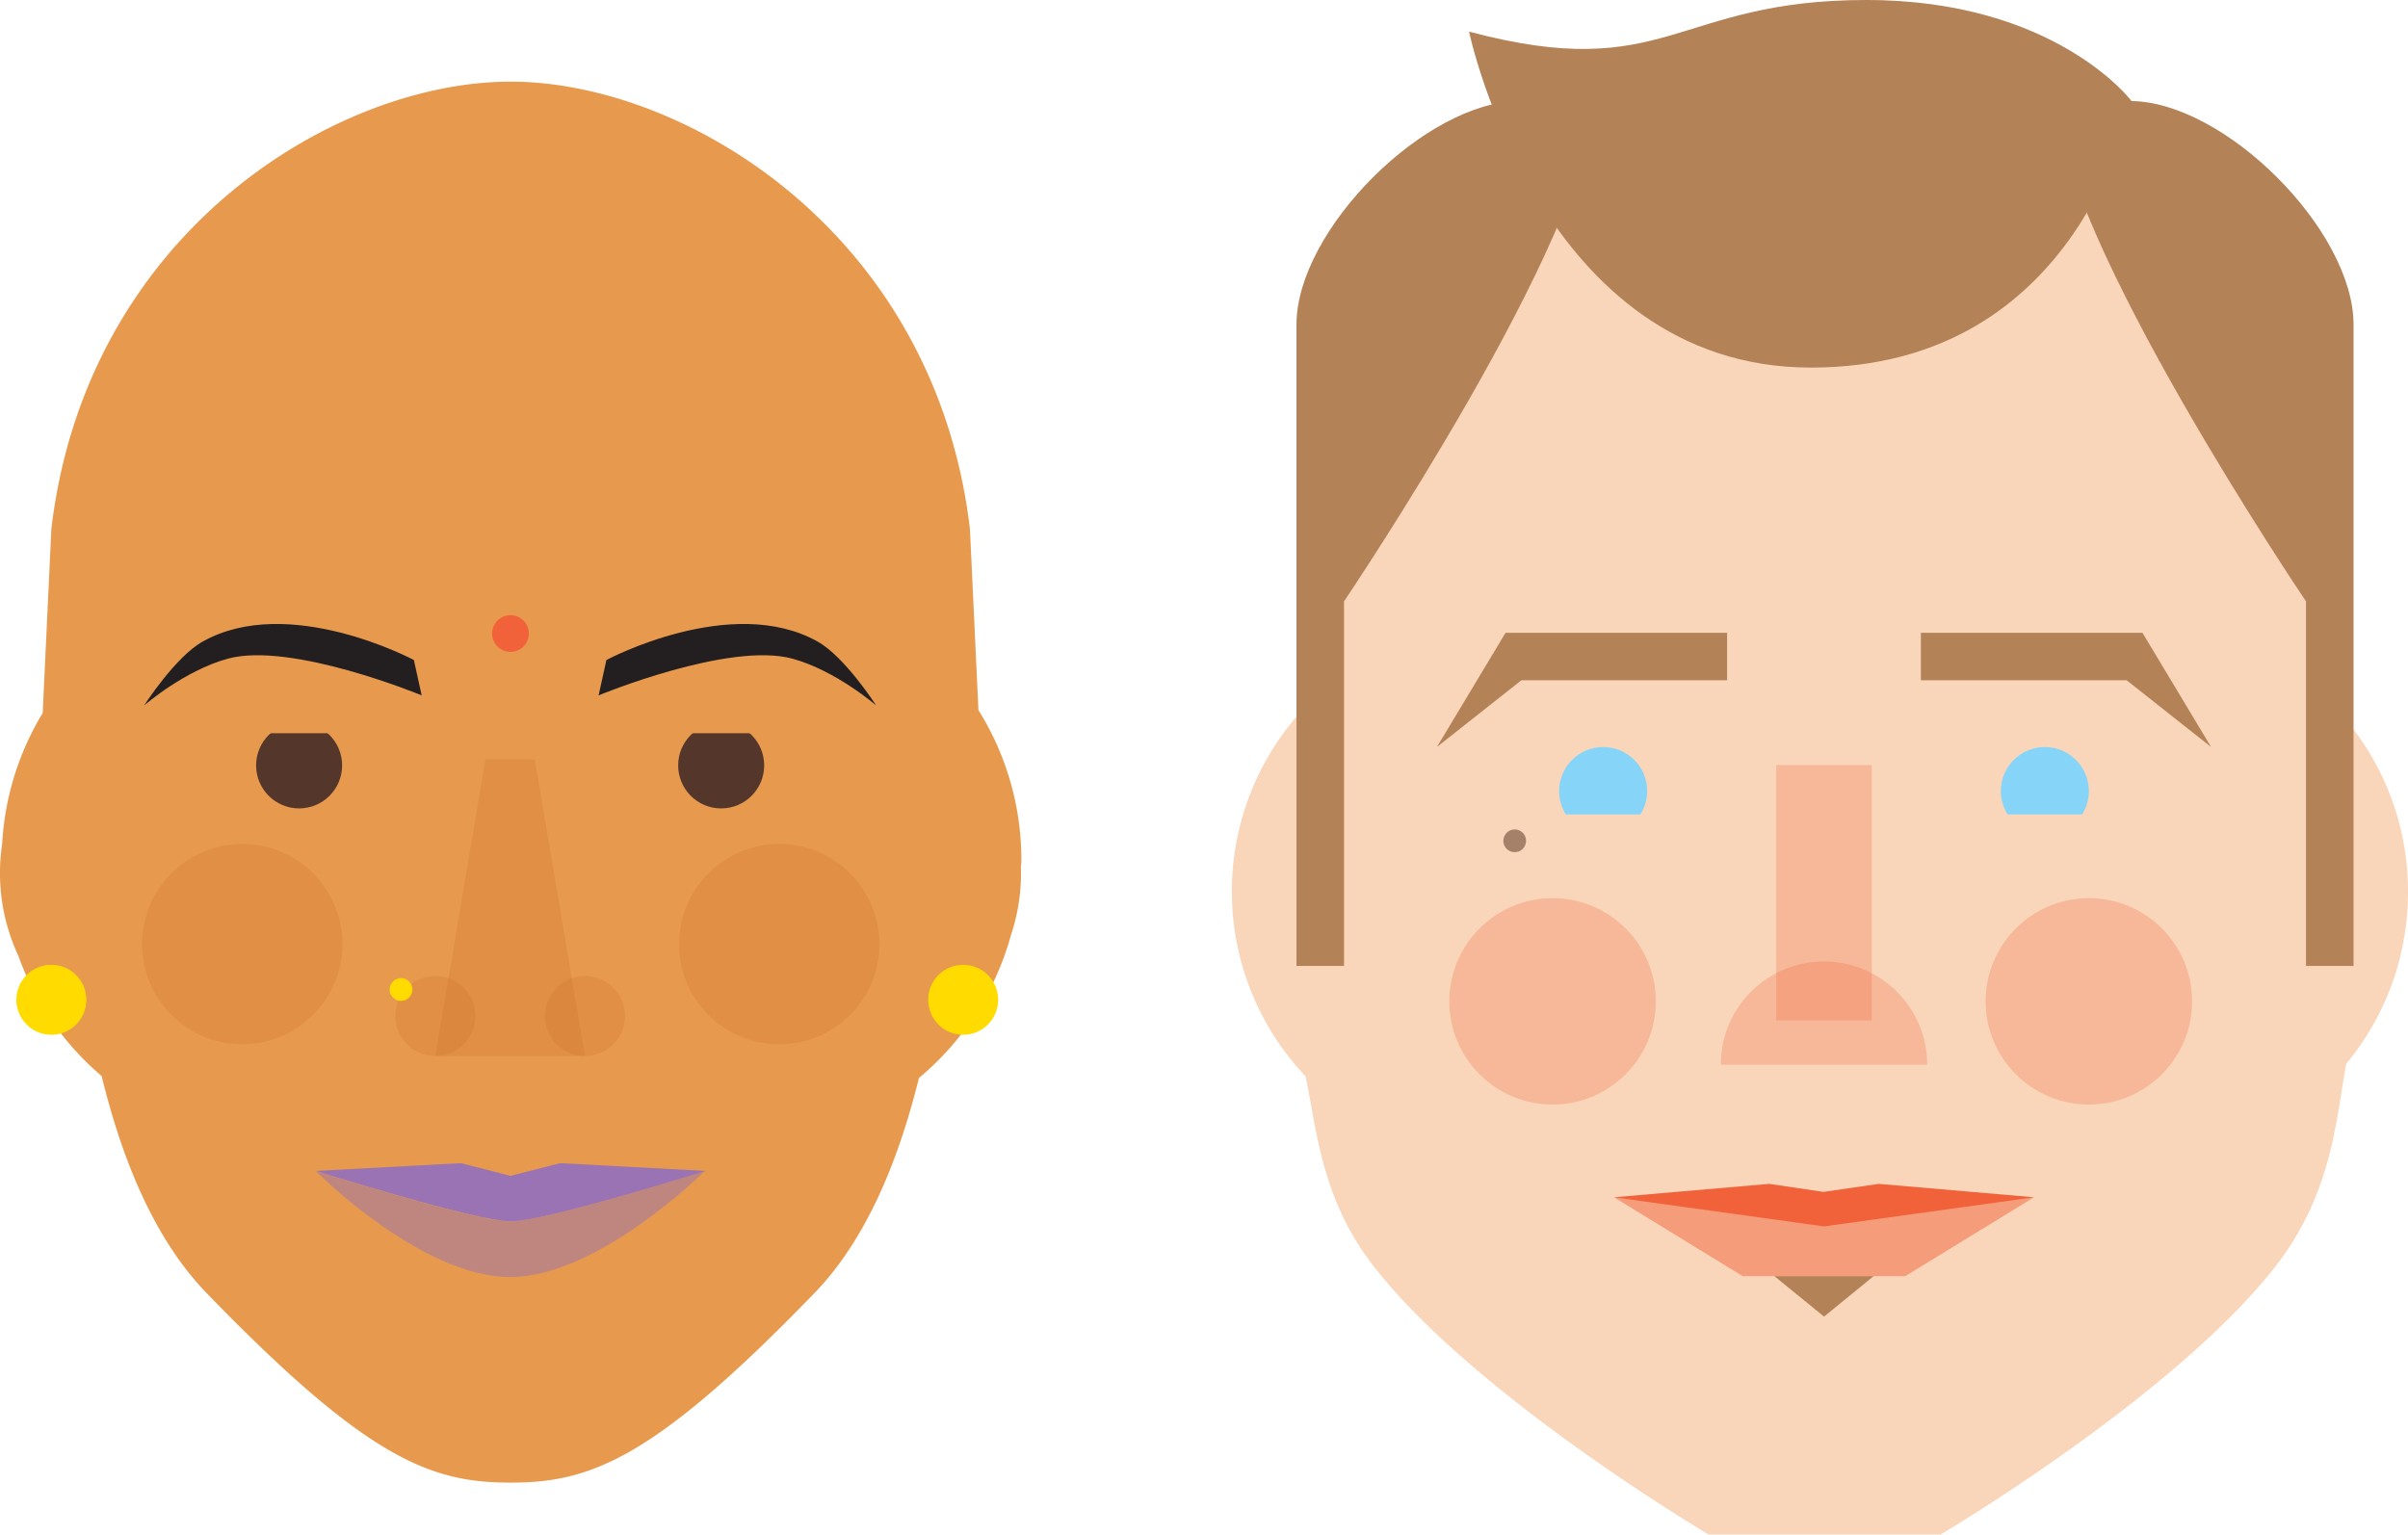 <svg xmlns="http://www.w3.org/2000/svg" viewBox="0 0 309.06 197"><defs><style>.cls-1{isolation:isolate;}.cls-2{fill:#e79a4d;}.cls-3{fill:#231f20;}.cls-4,.cls-5{fill:#d17730;opacity:0.3;}.cls-4{mix-blend-mode:screen;}.cls-10,.cls-12,.cls-15,.cls-5,.cls-8,.cls-9{mix-blend-mode:multiply;}.cls-6{fill:#54372a;}.cls-7{fill:#ffdb00;}.cls-8,.cls-9{fill:#9973b4;}.cls-16,.cls-9{opacity:0.5;}.cls-10,.cls-14,.cls-16,.cls-17{fill:#f2623a;}.cls-11{fill:#f9d6ba;}.cls-12{fill:#86d5f8;}.cls-13,.cls-15{fill:#b48257;}.cls-14{opacity:0.25;}.cls-18{fill:#a68169;}</style></defs><title>faces-smiling</title><g class="cls-1"><g id="text_images" data-name="text/images"><path class="cls-2" d="M4393.45,10320.41a36.24,36.24,0,0,0-5.51-19.25l-1.09-23.24c-4.49-38.07-36.62-57.44-58.95-57.44-22.5,0-54.46,19.37-58.95,57.44l-1.11,23.61a36.21,36.21,0,0,0-5.2,16.78,25.14,25.14,0,0,0,2.06,14.36,36.47,36.47,0,0,0,10.7,15.46c1.57,6.3,5.13,19.24,13.44,27.83,20.63,21.32,28.76,24.37,39,24.37h0.09c10.26,0,18.39-3.05,39-24.37,8.21-8.49,11.78-21.25,13.38-27.58a36.43,36.43,0,0,0,11.81-18.36,25.08,25.08,0,0,0,1.27-8.78C4393.44,10321,4393.45,10320.69,4393.45,10320.41Z" transform="translate(-4262.36 -10210)"/><path class="cls-3" d="M4340.19,10294.73l-1,4.54s16.73-6.94,24.89-4.71c5.57,1.52,10.73,6,10.73,6s-4-6.23-7.5-8.19C4356.25,10286.14,4340.19,10294.73,4340.19,10294.73Z" transform="translate(-4262.36 -10210)"/><path class="cls-3" d="M4315.48,10294.73l1,4.54s-16.73-6.94-24.89-4.71c-5.57,1.52-10.73,6-10.73,6s4-6.23,7.5-8.19C4299.42,10286.14,4315.48,10294.73,4315.48,10294.73Z" transform="translate(-4262.36 -10210)"/><circle class="cls-4" cx="31.09" cy="121.2" r="12.86"/><circle class="cls-4" cx="100.01" cy="121.2" r="12.86"/><polygon class="cls-5" points="75.08 135.57 55.87 135.57 62.31 97.48 68.64 97.48 75.08 135.57"/><circle class="cls-5" cx="55.87" cy="130.43" r="5.14"/><circle class="cls-5" cx="75.08" cy="130.43" r="5.14"/><circle class="cls-6" cx="38.39" cy="98.26" r="5.52"/><circle class="cls-6" cx="92.56" cy="98.26" r="5.52"/><circle class="cls-7" cx="6.59" cy="128.35" r="4.49"/><circle class="cls-7" cx="123.62" cy="128.35" r="4.49"/><path class="cls-8" d="M4334.25,10359.32l-6.37,1.63-6.37-1.63-18.6,1s20.54,6.47,25,6.47,25-6.47,25-6.47Z" transform="translate(-4262.36 -10210)"/><path class="cls-9" d="M4327.88,10373.94c11.28,0,24.92-13.6,24.92-13.6s-20.45,6.47-24.95,6.47-24.95-6.47-24.95-6.47,13.46,13.6,24.92,13.6h0Z" transform="translate(-4262.36 -10210)"/><circle class="cls-10" cx="65.52" cy="81.33" r="2.36"/><polygon class="cls-2" points="86.11 94.13 99.35 94.13 92.73 87.81 86.11 94.13"/><polygon class="cls-2" points="31.9 94.13 45.15 94.13 38.53 87.81 31.9 94.13"/><circle class="cls-7" cx="51.47" cy="127.03" r="1.46"/><path class="cls-11" d="M4571.42,10324.46a34.37,34.37,0,0,0-7.25-21.16v-17.7l-0.1-.1a67.65,67.65,0,0,0-67.59-66.69h0a67.65,67.65,0,0,0-67.64,66.77l0,0v16.33a34.49,34.49,0,0,0,1.08,46.26c1.49,7,2,15.79,8.85,24.52,13.09,16.7,42.88,34.3,42.88,34.3h29.79s29.79-17.6,42.88-34.3c7.38-9.41,7.84-18.9,9.17-26.13A34.38,34.38,0,0,0,4571.42,10324.46Z" transform="translate(-4262.36 -10210)"/><circle class="cls-12" cx="205.76" cy="101.55" r="5.65"/><circle class="cls-12" cx="262.45" cy="101.55" r="5.65"/><polygon class="cls-13" points="221.67 81.24 221.67 87.33 195.26 87.33 184.43 95.89 193.23 81.24 221.67 81.24"/><polygon class="cls-13" points="246.54 81.24 246.54 87.33 272.95 87.33 283.78 95.89 274.98 81.24 246.54 81.24"/><path class="cls-13" d="M4428.77,10334h6.09v-46.8s31.9-47.23,31.9-64.23h-9.31c-12.1,0-28.69,16.58-28.69,28.69V10334Z" transform="translate(-4262.36 -10210)"/><path class="cls-13" d="M4564.42,10334h-6.09v-46.8s-31.9-47.23-31.9-64.23h9.31c12.1,0,28.69,16.58,28.69,28.69V10334Z" transform="translate(-4262.36 -10210)"/><path class="cls-13" d="M4535.91,10222.94s-9.74-12.94-34-12.94c-24.71,0-25.55,10.83-51,4.06,0,0,9,43.13,43.88,43.13S4535.91,10222.94,4535.91,10222.94Z" transform="translate(-4262.36 -10210)"/><circle class="cls-14" cx="199.27" cy="128.55" r="13.25"/><circle class="cls-14" cx="268.1" cy="128.55" r="13.25"/><path class="cls-14" d="M4496.47,10333.43a13.25,13.25,0,0,0-13.25,13.25h26.49A13.25,13.25,0,0,0,4496.47,10333.43Z" transform="translate(-4262.36 -10210)"/><polygon class="cls-15" points="227.74 163.83 234.11 169.02 240.47 163.83 227.74 163.83"/><polygon class="cls-16" points="234.11 155.7 234.11 155.7 207.15 153.7 223.68 163.83 244.53 163.83 261.06 153.7 234.11 155.7"/><polygon class="cls-17" points="241.13 151.98 234.04 153.01 227.08 151.98 207.15 153.7 234.11 157.44 261.06 153.7 241.13 151.98"/><rect class="cls-14" x="227.97" y="98.22" width="12.27" height="32.77"/><polygon class="cls-11" points="212.52 104.55 199.27 104.55 205.9 110.87 212.52 104.55"/><polygon class="cls-11" points="269.08 104.55 255.83 104.55 262.45 110.87 269.08 104.55"/><circle class="cls-18" cx="194.41" cy="107.94" r="1.46"/></g></g></svg>